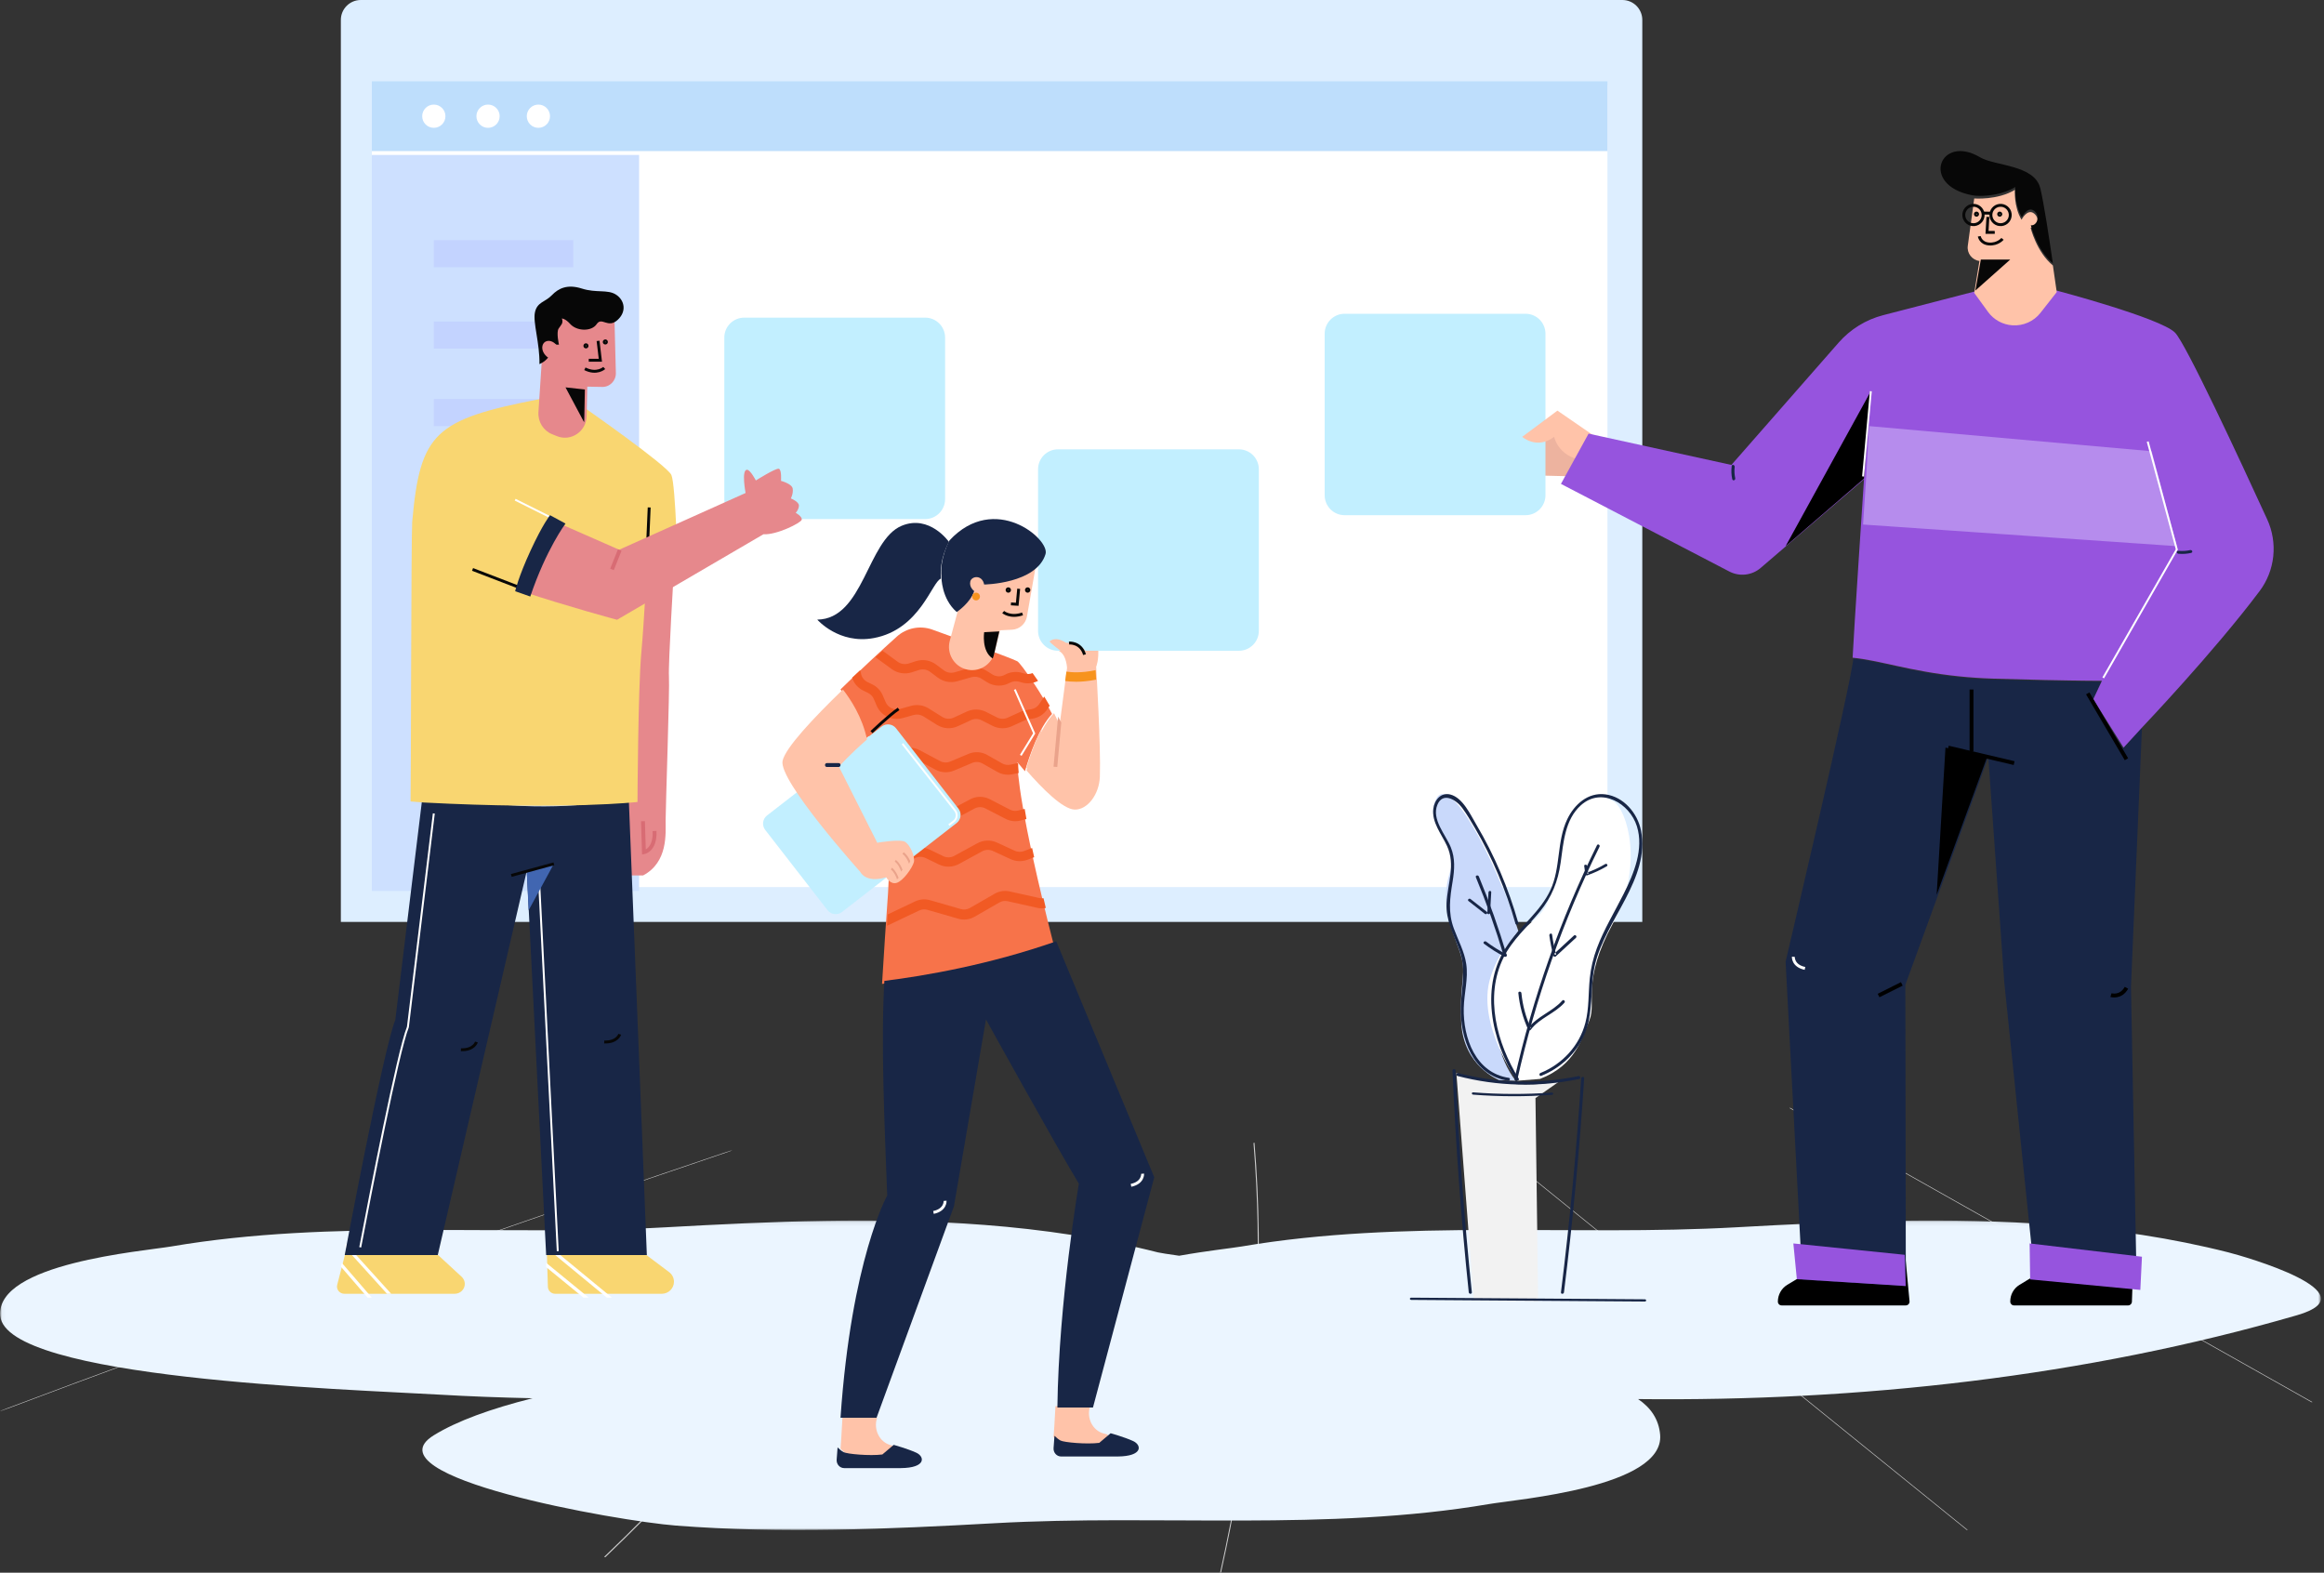 <?xml version="1.0" encoding="UTF-8"?>
<svg width="600px" height="406px" viewBox="0 0 600 406" version="1.1" xmlns="http://www.w3.org/2000/svg" xmlns:xlink="http://www.w3.org/1999/xlink">
    <rect x="0" y="0" width="600" height="406" fill="#333333" stroke="none"/>
    <!-- Generator: Sketch 51.1 (57501) - http://www.bohemiancoding.com/sketch -->
    <title>Group 150</title>
    <desc>Created with Sketch.</desc>
    <defs>
        <polygon id="path-1" points="0 0.946 189.052 0.946 189.052 68.287 0 68.287"></polygon>
        <polygon id="path-3" points="0.035 0.083 599.199 0.083 599.199 79.979 0.035 79.979"></polygon>
    </defs>
    <g id="Page-1" stroke="none" stroke-width="1" fill="none" fill-rule="evenodd">
        <g id="careers" transform="translate(-98, -930)">
            <g id="Group-150" transform="translate(98, 930)">
                <g id="Group-3" transform="translate(0, 296)">
                    <mask id="mask-2" fill="white">
                        <use xlink:href="#path-1"></use>
                    </mask>
                    <g id="Clip-2"></g>
                    <path d="M0.254,68.271 C47.753,50.417 96.488,32.842 146.45,15.564 C160.543,10.69 174.736,5.84 189.019,1.013 C189.128,0.976 188.943,0.922 188.832,0.959 C138.006,18.135 88.375,35.611 40.005,53.376 C26.582,58.306 13.258,63.258 0.026,68.232 C-0.077,68.271 0.151,68.31 0.254,68.271" id="Fill-1" fill="#DDDDDD" mask="url(#mask-2)"></path>
                </g>
                <path d="M315.258,405.908 C322.008,375.713 325.277,346.539 324.982,318.512 C324.898,310.588 324.525,302.758 323.882,295.018 C323.877,294.961 323.619,295.053 323.623,295.11 C325.895,322.482 324.678,351.008 319.9,380.61 C318.549,388.982 316.909,397.438 315.001,405.975 C314.986,406.037 315.244,405.97 315.258,405.908" id="Fill-4" fill="#CECECE"></path>
                <path d="M156.304,401.985 C182.867,376.587 205.341,349.912 223.561,322.031 C228.711,314.148 233.516,306.168 237.998,298.101 C238.03,298.041 237.714,297.962 237.681,298.021 C221.834,326.552 201.801,353.934 177.564,380.041 C170.71,387.423 163.517,394.703 156.007,401.883 C155.952,401.936 156.249,402.038 156.304,401.985" id="Fill-6" fill="#CECECE"></path>
                <path d="M462.017,286.06 C497.073,305.811 532.129,325.563 567.185,345.315 C577.044,350.87 586.904,356.426 596.763,361.981 C596.843,362.025 597.062,361.985 596.983,361.94 C561.928,342.189 526.871,322.437 491.816,302.684 L462.238,286.02 C462.157,285.975 461.938,286.015 462.017,286.06" id="Fill-8" fill="#CECECE"></path>
                <path d="M388.014,298.045 C419.169,323.258 450.323,348.472 481.477,373.686 C490.24,380.777 499.002,387.868 507.764,394.96 C507.836,395.016 508.057,395.012 507.986,394.955 C476.831,369.742 445.677,344.528 414.523,319.315 C405.76,312.224 396.997,305.132 388.236,298.041 C388.164,297.984 387.943,297.988 388.014,298.045" id="Fill-10" fill="#CECECE"></path>
                <g id="Group-14" style="mix-blend-mode: multiply;" transform="translate(0, 315)">
                    <mask id="mask-4" fill="white">
                        <use xlink:href="#path-3"></use>
                    </mask>
                    <g id="Clip-13"></g>
                    <path d="M575.336,8.316 C560.634,4.585 545.634,2.391 530.495,1.218 C503.219,-0.893 475.492,0.312 448.25,1.834 C405.991,4.193 362.346,-0.326 320.622,6.775 C318.015,7.219 311.595,7.895 304.434,9.176 C301.512,8.757 299.536,8.461 298.966,8.316 C284.264,4.585 269.264,2.391 254.125,1.218 C226.849,-0.893 199.122,0.312 171.88,1.834 C129.622,4.193 85.976,-0.326 44.252,6.775 C36.872,8.031 -1.047,11.126 0.059,24.661 C1.402,40.934 89.279,43.626 113.593,45.042 C121.034,45.476 129.04,45.784 137.484,45.967 C126.741,48.663 117.964,51.838 111.992,55.529 C94.601,66.277 159.403,77.672 174.542,78.843 C201.817,80.956 229.545,79.749 256.786,78.228 C299.045,75.869 342.691,80.388 384.415,73.286 C391.795,72.031 429.713,68.936 428.608,55.402 C428.27,51.318 426.109,48.347 422.915,46.183 C479.854,46.817 538.284,40.421 593.043,24.532 C612.686,18.832 579.393,9.345 575.336,8.316" id="Fill-12" fill="#EBF5FF" style="mix-blend-mode: multiply;" mask="url(#mask-4)"></path>
                </g>
                <path d="M424,238 L88,238 L88,5.146 C88,2.304 90.303,0 93.143,0 L418.857,0 C421.698,0 424,2.304 424,5.146 L424,238 Z" id="Fill-15" fill="#DDEEFF"></path>
                <polygon id="Fill-17" fill="#FFFFFF" points="96 229 415 229 415 22 96 22"></polygon>
                <polygon id="Fill-19" fill="#BEDEFC" points="96 39 415 39 415 21 96 21"></polygon>
                <path d="M115,30 C115,31.657 113.657,33 111.999,33 C110.343,33 109,31.657 109,30 C109,28.342 110.343,27 111.999,27 C113.657,27 115,28.342 115,30" id="Fill-20" fill="#FFFFFF"></path>
                <path d="M129,30 C129,31.657 127.658,33 126,33 C124.342,33 123,31.657 123,30 C123,28.342 124.342,27 126,27 C127.658,27 129,28.342 129,30" id="Fill-21" fill="#FFFFFF"></path>
                <path d="M142,30 C142,31.657 140.657,33 139,33 C137.342,33 136,31.657 136,30 C136,28.342 137.342,27 139,27 C140.657,27 142,28.342 142,30" id="Fill-22" fill="#FFFFFF"></path>
                <polygon id="Fill-23" fill="#CDE0FF" points="96 230 165 230 165 40 96 40"></polygon>
                <polygon id="Fill-24" fill="#C3D3FF" points="112 69 148 69 148 62 112 62"></polygon>
                <polygon id="Fill-25" fill="#C3D3FF" points="112 90 148 90 148 83 112 83"></polygon>
                <polygon id="Fill-26" fill="#C3D3FF" points="112 110 148 110 148 103 112 103"></polygon>
                <polygon id="Fill-27" fill="#C3D3FF" points="112 131 148 131 148 124 112 124"></polygon>
                <polygon id="Fill-28" fill="#C3D3FF" points="112 152 148 152 148 145 112 145"></polygon>
                <polygon id="Fill-29" fill="#C3D3FF" points="112 172 148 172 148 165 112 165"></polygon>
                <path d="M403,278.876 L396.423,283.48 L397.116,336 L380.501,335.659 L376,277 C376,277 391.577,282.116 403,278.876" id="Fill-30" fill="#F2F2F2"></path>
                <path d="M387.03,278.828 C387.03,278.828 377.775,275.236 377.261,263.949 C376.747,252.661 378.976,251.464 376.747,245.306 C374.52,239.149 371.777,233.334 374.348,225.125 C376.919,216.915 367.322,213.152 370.749,206.311 C374.177,199.47 385.66,220.678 392,240.346 C392,240.346 386.345,247.017 385.66,255.397 C384.974,263.778 386.859,273.355 391.315,279 L387.03,278.828 Z" id="Fill-31" fill="#C9D9FB"></path>
                <path d="M391.721,279 C391.721,279 381.036,264.175 384.805,252.312 C388.575,240.449 396.324,239.408 399.256,233.581 C402.188,227.753 403.025,214.641 405.957,210.479 C408.889,206.316 413.287,204.86 416.639,206.94 C419.989,209.022 424.596,223.383 416.43,238.367 C408.261,253.352 412.24,258.764 410.355,263.342 C408.47,267.92 406.795,274.997 397.581,278.535 L391.721,279 Z" id="Fill-32" fill="#FFFFFF"></path>
                <path d="M375,276.369 C375.813,295.493 377.212,314.589 379.197,333.634 C379.248,334.12 380.049,334.125 379.998,333.634 C378.013,314.589 376.614,295.493 375.801,276.369 C375.78,275.878 374.979,275.876 375,276.369" id="Fill-33" fill="#182646"></path>
                <path d="M376.271,277.766 C386.598,280.455 397.283,280.717 407.726,278.548 C408.206,278.449 408.002,277.697 407.525,277.796 C397.207,279.939 386.677,279.671 376.473,277.014 C375.998,276.89 375.796,277.642 376.271,277.766" id="Fill-34" fill="#182646"></path>
                <path d="M408.225,278.368 C407.032,296.838 405.29,315.268 403.003,333.636 C402.943,334.123 403.716,334.119 403.777,333.636 C406.064,315.268 407.806,296.838 408.999,278.368 C409.031,277.876 408.257,277.878 408.225,278.368" id="Fill-35" fill="#182646"></path>
                <path d="M380.362,282.594 C387.116,283.116 393.879,283.135 400.637,282.651 C401.118,282.617 401.123,282.025 400.637,282.059 C393.879,282.542 387.116,282.524 380.362,282.002 C379.878,281.965 379.88,282.557 380.362,282.594" id="Fill-36" fill="#182646"></path>
                <path d="M389.554,278.255 C380.985,276.996 377.713,267.966 377.905,260.198 C377.998,256.432 379.105,252.619 378.549,248.86 C378.068,245.617 376.448,242.712 375.335,239.675 C373.805,235.499 374.338,231.792 375.037,227.511 C375.524,224.523 375.726,221.589 374.563,218.732 C373.225,215.442 369.556,211.557 371.093,207.774 C372.485,204.345 375.951,206.455 377.498,208.557 C378.693,210.18 379.727,211.948 380.747,213.689 C385.298,221.444 388.793,229.775 391.253,238.443 C391.388,238.917 392.119,238.716 391.983,238.239 C389.465,229.362 385.866,220.835 381.172,212.913 C379.644,210.334 377.668,205.934 374.453,205.114 C372.026,204.495 370.343,206.497 370.053,208.767 C369.597,212.324 372.194,215.355 373.582,218.376 C375.837,223.285 373.732,228.087 373.464,233.136 C373.229,237.593 375.332,241.302 376.811,245.349 C378.605,250.258 377.336,254.731 377.159,259.753 C376.868,267.956 380.259,277.658 389.353,278.995 C389.828,279.066 390.036,278.326 389.554,278.255" id="Fill-37" fill="#182646"></path>
                <path d="M392.087,278.431 C386.475,269.36 383.202,257.294 388.168,247.23 C390.43,242.648 394.341,239.26 397.539,235.355 C400.658,231.547 402.223,227.57 402.916,222.727 C403.654,217.574 403.98,211.608 408.174,207.858 C413.463,203.128 420.749,207.383 422.602,213.296 C424.448,219.184 421.823,225.516 419.203,230.734 C416.862,235.399 414.105,239.878 412.276,244.781 C411.335,247.301 410.71,249.898 410.439,252.571 C410.053,256.385 410.281,260.291 409.311,264.032 C407.782,269.931 403.363,274.721 397.704,276.998 C397.249,277.181 397.448,277.924 397.911,277.737 C402.632,275.838 406.536,272.357 408.753,267.777 C411.613,261.871 410.355,255.284 411.781,249.066 C414.425,237.531 426.136,226.868 423.658,214.374 C422.774,209.928 419.198,205.678 414.474,205.069 C409.965,204.487 406.459,207.678 404.636,211.472 C401.872,217.227 402.968,223.966 400.293,229.747 C397.766,235.211 392.712,238.932 389.312,243.801 C381.875,254.444 385.034,268.498 391.419,278.818 C391.678,279.239 392.348,278.854 392.087,278.431" id="Fill-38" fill="#182646"></path>
                <path d="M391.739,278.722 C396.399,257.863 403.518,237.671 412.955,218.587 C413.175,218.144 412.524,217.75 412.304,218.197 C402.838,237.337 395.685,257.592 391.011,278.515 C390.902,279.002 391.632,279.209 391.739,278.722" id="Fill-39" fill="#182646"></path>
                <path d="M381.031,226.463 C383.783,233.098 386.178,239.855 388.214,246.728 C388.355,247.206 389.124,247.002 388.983,246.523 C386.946,239.65 384.553,232.893 381.8,226.257 C381.611,225.802 380.838,226.001 381.031,226.463" id="Fill-40" fill="#182646"></path>
                <path d="M364.375,335.58 C384.459,335.72 404.541,335.86 424.625,336 C425.124,336.003 425.125,335.423 424.625,335.42 C404.541,335.28 384.459,335.14 364.375,335 C363.876,334.996 363.875,335.576 364.375,335.58" id="Fill-41" fill="#182646"></path>
                <path d="M392.002,256.368 C392.326,259.666 393.165,262.784 394.546,265.813 C394.679,266.104 395.072,266.017 395.225,265.813 C397.496,262.798 401.414,261.667 403.899,258.85 C404.229,258.478 403.673,257.932 403.343,258.307 C400.809,261.178 396.873,262.337 394.546,265.425 L395.225,265.425 C393.905,262.524 393.099,259.529 392.79,256.368 C392.741,255.88 391.954,255.875 392.002,256.368" id="Fill-42" fill="#182646"></path>
                <path d="M400.005,241.515 C400.239,243.279 400.59,245.003 401.061,246.708 C401.148,247.02 401.464,247.085 401.677,246.888 C403.411,245.29 405.143,243.691 406.876,242.093 C407.242,241.756 406.718,241.178 406.355,241.513 C404.621,243.111 402.889,244.71 401.156,246.308 L401.773,246.489 C401.3,244.785 400.95,243.061 400.716,241.297 C400.647,240.777 399.937,240.998 400.005,241.515" id="Fill-43" fill="#182646"></path>
                <path d="M409.003,223.552 C409.099,224.253 409.197,224.953 409.292,225.655 C409.319,225.844 409.524,226.072 409.784,225.978 C411.558,225.345 413.236,224.572 414.825,223.639 C415.236,223.398 414.848,222.815 414.434,223.058 C412.903,223.958 411.287,224.718 409.578,225.33 L410.068,225.655 C409.973,224.953 409.876,224.253 409.779,223.552 C409.72,223.127 408.944,223.123 409.003,223.552" id="Fill-44" fill="#182646"></path>
                <path d="M379.128,232.605 C380.535,233.708 381.942,234.811 383.347,235.914 C383.718,236.204 384.246,235.688 383.872,235.395 C382.465,234.292 381.059,233.188 379.652,232.086 C379.281,231.795 378.754,232.312 379.128,232.605" id="Fill-45" fill="#182646"></path>
                <path d="M384.297,230.369 C384.198,232.123 384.099,233.877 384.001,235.631 C383.972,236.124 384.675,236.122 384.703,235.631 C384.801,233.877 384.9,232.123 384.999,230.369 C385.026,229.876 384.325,229.878 384.297,230.369" id="Fill-46" fill="#182646"></path>
                <path d="M383.138,243.633 C384.793,244.891 386.542,246.001 388.403,246.952 C388.853,247.182 389.253,246.518 388.802,246.287 C387.004,245.367 385.298,244.305 383.696,243.089 C383.3,242.787 382.737,243.328 383.138,243.633" id="Fill-47" fill="#182646"></path>
                <path d="M174,146.921 C174,146.921 172.493,171.541 172.708,174.672 C172.923,177.801 171.847,208.473 171.847,211.812 C171.847,215.15 172.493,222.592 166.032,226 L160,226 L163.662,144 L174,146.921 Z" id="Fill-48" fill="#E6888C"></path>
                <path d="M107.708,319.023 L119.182,329.604 C119.704,330.084 120,330.753 120,331.452 C120,332.86 118.825,334 117.376,334 L88.922,334 C87.671,334 86.754,332.858 87.059,331.679 L90.859,317 L107.708,319.023 Z" id="Fill-49" fill="#F9D671"></path>
                <path d="M160.273,319.023 L172.759,328.41 C173.541,329 174,329.915 174,330.887 C174,332.606 172.589,334 170.847,334 L143.34,334 C142.317,334 141.481,333.198 141.449,332.189 L141,317 L160.273,319.023 Z" id="Fill-50" fill="#F9D671"></path>
                <polygon id="Fill-51" fill="#FFFFFF" points="152 335 150.644 335 141.033 327.136 141 326"></polygon>
                <polygon id="Fill-52" fill="#FFFFFF" points="141 321 158 335 156.691 335 141.031 322.103"></polygon>
                <polygon id="Fill-53" fill="#FFFFFF" points="88.237 326 96 335 94.911 335 88 326.988"></polygon>
                <polygon id="Fill-54" fill="#FFFFFF" points="89.236 321 101 334 99.917 334 89 321.937"></polygon>
                <path d="M102.056,263.316 L109.018,206.113 C114.893,205.678 114.458,206.548 131.432,207.853 C148.403,209.157 162.33,206.113 162.33,206.113 L167,324 L141.005,324 L136.001,224.818 L113.021,324 L89,324 C89,324 99.009,270.711 102.056,263.316" id="Fill-55" fill="#182646"></path>
                <path d="M93,322 C95.459,309.094 102.775,271.305 105.307,265.141 C105.307,265.141 110.651,221.117 112,210" id="Stroke-56" stroke="#FFFFFF" stroke-width="0.5"></path>
                <path d="M160,267 C160,267 159.385,269.113 156,268.995" id="Stroke-57" stroke="#070707" stroke-width="0.75"></path>
                <path d="M123,269 C123,269 122.385,271.113 119,270.995" id="Stroke-58" stroke="#070707" stroke-width="0.75"></path>
                <path d="M144,323 L139,224" id="Stroke-59" stroke="#FFFFFF" stroke-width="0.5"></path>
                <polygon id="Fill-60" fill="#4166B1" points="136.477 235 136 225.015 143 223"></polygon>
                <path d="M143,223 L132,226" id="Stroke-61" stroke="#070707" stroke-width="0.75"></path>
                <path d="M173.334,122.619 C172.223,120.132 150.832,105.21 150.832,105.21 L139.442,103 C112.293,108.3 108.456,111.616 106.416,134.759 C106.164,137.631 106.092,205.804 106,206.898 L109.441,207.175 C146.387,209.109 164.584,207.036 164.584,207.036 C164.584,207.036 164.722,178.16 165.555,168.766 C166.388,159.37 166.945,147.211 166.945,147.211 L175,147.488 C175,147.488 174.445,125.106 173.334,122.619" id="Fill-62" fill="#F9D671"></path>
                <path d="M167,145 L167.606,131" id="Stroke-63" stroke="#070707" stroke-width="0.75"></path>
                <path d="M135,152 L122,147" id="Stroke-64" stroke="#070707" stroke-width="0.75"></path>
                <path d="M238.857,134 L192.143,134 C189.303,134 187,131.695 187,128.852 L187,87.148 C187,84.304 189.303,82 192.143,82 L238.857,82 C241.697,82 244,84.304 244,87.148 L244,128.852 C244,131.695 241.697,134 238.857,134" id="Fill-65" fill="#C2EFFF"></path>
                <path d="M145,135 L133,129" id="Stroke-66" stroke="#FFFFFF" stroke-width="0.5"></path>
                <path d="M159.857,141.913 L192.492,127.27 C192.492,127.27 191.349,121.288 192.856,121.27 C193.721,121.261 195.142,124.035 195.142,124.035 C195.142,124.035 200.286,120.801 201.066,121.01 C201.846,121.218 201.638,124.14 201.638,124.14 C201.638,124.14 204.444,124.871 204.652,126.123 C204.86,127.375 204.184,128.679 204.184,128.679 C204.184,128.679 206.315,129.514 206.263,130.558 C206.211,131.6 205.431,132.384 205.431,132.384 C205.431,132.384 207.146,133.322 206.99,134.158 C206.835,134.992 200.391,138.174 197.117,137.913 L159.303,160 C159.303,160 146.624,156.593 135,152.731 C139.018,139.986 143.853,134.887 143.853,134.887 L159.857,141.913 Z" id="Fill-67" fill="#E6888C"></path>
                <path d="M160,142 L158,147" id="Stroke-68" stroke="#D86C74"></path>
                <path d="M166,212 L166.247,220 C166.247,220 169.244,219.493 168.984,214.528" id="Stroke-69" stroke="#D86C74"></path>
                <path d="M143.802,112.598 L142.554,112.098 C140.283,111.186 138.851,108.883 139.012,106.401 L140.635,81.598 C140.841,78.447 143.409,76 146.509,76 L152.744,76 C155.934,76 158.543,78.59 158.627,81.839 L158.999,96.289 C159.051,98.285 157.457,99.923 155.498,99.886 L151.625,99.814 L151.459,107.408 C151.373,111.382 147.432,114.054 143.802,112.598" id="Fill-70" fill="#E6888C"></path>
                <path d="M151,100.549 L150.845,108.376 C150.84,108.589 150.822,108.796 150.798,109 L146,100 L151,100.549 Z" id="Fill-71" fill="#070707"></path>
                <polyline id="Stroke-72" stroke="#070707" stroke-width="0.75" points="154.407 88 155 93 152 93"></polyline>
                <path d="M156,95 C156,95 154.088,96.768 151,95.204" id="Stroke-73" stroke="#070707" stroke-width="0.75"></path>
                <path d="M151.002,89.248 C150.982,89.403 151.092,89.543 151.247,89.562 C151.401,89.582 151.542,89.472 151.562,89.317 C151.581,89.163 151.471,89.022 151.316,89.002 C151.161,88.983 151.021,89.093 151.002,89.248 Z" id="Stroke-74" stroke="#070707" stroke-width="0.75"></path>
                <path d="M156.002,88.248 C155.982,88.403 156.092,88.543 156.247,88.562 C156.401,88.581 156.542,88.472 156.562,88.317 C156.581,88.163 156.471,88.022 156.316,88.002 C156.161,87.983 156.021,88.093 156.002,88.248 Z" id="Stroke-75" stroke="#070707" stroke-width="0.75"></path>
                <path d="M145.072,82.213 C145.072,82.213 145.958,82.23 147.196,83.621 C148.898,85.532 152.72,85.655 154.047,83.674 C155.375,81.691 156.915,84.873 159.411,82.63 C161.907,80.387 161.216,77.466 159.039,76.058 C156.861,74.65 153.994,75.693 150.223,74.493 C146.453,73.294 144.169,74.441 142.47,76.215 C140.771,77.988 138.7,77.936 138.115,80.596 C137.531,83.256 139.371,88.523 139.275,94 C139.275,94 142.214,92.782 141.998,90.601 C141.78,88.419 142.4,88.454 143.62,88.976 L144.311,88.976 C144.311,88.976 143.585,85.812 144.223,84.821 C144.86,83.83 145.496,83.517 145.072,82.213" id="Fill-76" fill="#070707"></path>
                <path d="M144,89.522 C144,89.522 143.061,87.925 141.544,88.003 C139.407,88.113 139.182,91.682 142.837,93" id="Fill-77" fill="#E6888C"></path>
                <path d="M136.903,154 L133,152.63 C133,152.63 133.807,149.006 136.965,142.162 C140.123,135.319 142.003,133 142.003,133 L146,135.162 C146,135.162 141.035,141.755 136.903,154" id="Fill-78" fill="#182646"></path>
                <polygon id="Fill-79" fill="#EDB39F" points="407.333 123 396 122.727 398.266 111 413 116.181"></polygon>
                <path d="M393.857,133 L347.143,133 C344.302,133 342,130.695 342,127.852 L342,86.148 C342,83.304 344.302,81 347.143,81 L393.857,81 C396.698,81 399,83.304 399,86.148 L399,127.852 C399,130.695 396.698,133 393.857,133" id="Fill-80" fill="#C2EFFF"></path>
                <path d="M413,113.516 L402.09,106 L393,112.771 C393,112.771 396.775,116.156 401.251,112.771 C401.251,112.771 402.37,118.864 410.622,119" id="Fill-81" fill="#FFC3A9"></path>
                <path d="M531.34,321.142 L531.34,322.642 C531.34,324.502 530.383,326.224 528.822,327.173 L521.366,331.705 C519.899,332.595 519,334.213 519,335.959 L519,336.021 C519,336.562 519.428,337 519.955,337 L549.451,337 C549.965,337 550.387,336.583 550.406,336.056 L551,319 L531.34,321.142 Z" id="Fill-82" fill="#000000"></path>
                <path d="M471.495,321.142 C471.495,323.932 470.042,326.515 467.671,327.938 L461.448,331.673 C459.93,332.584 459,334.236 459,336.021 C459,336.562 459.432,337 459.966,337 L492.034,337 C492.603,337 493.049,336.503 492.996,335.929 L491.402,319 L471.495,321.142 Z" id="Fill-83" fill="#000000"></path>
                <path d="M542.562,175.953 L540.334,180.715 L548.128,193.182 L553,187.859 L550.165,254.786 L551.606,330.039 L525.255,329.132 L517.463,253.683 L513.333,195.424 L491.914,254.256 L492.04,332 L465.316,330.318 L461,248.264 C461,248.264 478.26,175.043 478.468,170 C486.75,170.77 496.632,174.833 514.586,175.393 C532.541,175.953 542.562,175.953 542.562,175.953" id="Fill-84" fill="#182646"></path>
                <path d="M447.005,120.024 L474.689,88.45 C477.726,84.986 481.731,82.517 486.184,81.365 L509.96,75.211 L513.483,80.151 C514.925,82.172 517.193,83.441 519.664,83.607 C522.421,83.793 525.09,82.587 526.777,80.392 L530.925,75 C530.925,75 557.762,82.082 561.535,85.868 C564.309,88.65 578.174,118.458 585.333,134.075 C588.115,140.142 587.382,147.255 583.379,152.589 C571.577,168.318 553.149,187.672 553.149,187.672 L548.256,193 L540.429,180.52 L542.666,175.753 C542.666,175.753 537.501,175.753 527.944,175.547 C524.16,175.466 519.687,175.351 514.572,175.192 C511.403,175.093 508.496,174.882 505.792,174.604 C493.116,173.299 485.156,170.429 478.301,169.793 C478.512,164.745 481.236,123.729 481.236,123.729 L454.567,146.61 C452.313,148.545 449.114,148.915 446.479,147.544 L403,124.92 L410.132,111.946 L447.005,120.024 Z" id="Fill-85" fill="#9654DE"></path>
                <path d="M555.502,116.493 L562,141 L481,135.411 C481.436,128.809 481.761,123.92 481.761,123.92 L482.563,110 L555.502,116.493 Z" id="Fill-86" fill="#B68CED"></path>
                <polyline id="Stroke-87" stroke="#FFFFFF" stroke-width="0.5" points="543 175 562 141.848 554.483 114"></polyline>
                <path d="M520,197 L503,193" id="Stroke-88" stroke="#000000"></path>
                <path d="M509,194 L509,178" id="Stroke-89" stroke="#000000"></path>
                <polygon id="Fill-90" fill="#000000" points="483 101 481.222 123.569 461 141"></polygon>
                <path d="M539,179 L549,196" id="Stroke-91" stroke="#000000"></path>
                <path d="M520.206,49 C520.206,49 519.85,53.296 521.911,56.719 C521.911,56.719 523.413,53.746 525.141,55.112 C526.953,56.544 525.709,59.024 524.254,58.78 C524.254,58.78 525.745,65.003 530.01,68.535 C530.594,72.482 531,75.406 531,75.406 L526.786,80.778 C525.07,82.966 522.358,84.167 519.557,83.981 C517.046,83.816 514.741,82.552 513.276,80.538 L509.696,75.615 L511.045,67.372 C509.121,67.112 507.774,65.37 508.032,63.476 L509.696,51.235 C509.696,51.235 515.732,51.725 520.206,49" id="Fill-92" fill="#FFC3A9"></path>
                <path d="M511.184,40.593 C515.065,42.893 525.293,42.496 526.766,48.632 C527.677,52.422 529.069,61.562 530,68 C525.783,64.433 524.309,58.153 524.309,58.153 C525.748,58.399 526.977,55.895 525.187,54.45 C523.479,53.071 521.993,56.072 521.993,56.072 C519.957,52.616 520.309,48.279 520.309,48.279 C517.15,50.244 513.204,50.553 511.206,50.57 C510.49,50.576 509.778,50.526 509.075,50.389 C495.604,47.765 500.865,34.476 511.184,40.593" id="Fill-93" fill="#070707"></path>
                <polyline id="Stroke-94" stroke="#070707" stroke-width="0.75" points="513.228 56 513 59.991 515 60"></polyline>
                <path d="M516.002,55.248 C515.983,55.403 516.093,55.544 516.248,55.563 C516.403,55.582 516.544,55.472 516.564,55.317 C516.582,55.163 516.473,55.021 516.317,55.002 C516.163,54.983 516.022,55.093 516.002,55.248 Z" id="Stroke-95" stroke="#070707" stroke-width="0.75"></path>
                <path d="M510.002,55.248 C509.983,55.403 510.093,55.544 510.248,55.563 C510.403,55.582 510.544,55.472 510.564,55.317 C510.582,55.163 510.473,55.021 510.317,55.002 C510.162,54.983 510.022,55.093 510.002,55.248 Z" id="Stroke-96" stroke="#070707" stroke-width="0.75"></path>
                <path d="M514.013,55.755 C514.154,57.129 515.382,58.127 516.755,57.987 C518.129,57.845 519.127,56.618 518.987,55.244 C518.845,53.872 517.618,52.872 516.245,53.013 C514.871,53.154 513.873,54.381 514.013,55.755 Z" id="Stroke-97" stroke="#070707" stroke-width="0.75"></path>
                <path d="M507.013,55.756 C507.154,57.128 508.382,58.128 509.755,57.987 C511.129,57.846 512.127,56.619 511.987,55.245 C511.845,53.871 510.618,52.873 509.245,53.013 C507.871,53.155 506.873,54.382 507.013,55.756 Z" id="Stroke-98" stroke="#070707" stroke-width="0.75"></path>
                <path d="M514,55.037 L512,55" id="Stroke-99" stroke="#070707" stroke-width="0.75"></path>
                <path d="M517,61.663 C517,61.663 515.772,63.154 513.529,62.987 C511.289,62.822 511,61 511,61" id="Stroke-100" stroke="#070707" stroke-width="0.75"></path>
                <polygon id="Fill-101" fill="#070707" points="519 67 510 75 511.401 67"></polygon>
                <path d="M481,123 L483,101" id="Stroke-102" stroke="#FFFFFF" stroke-width="0.5"></path>
                <polygon id="Fill-103" fill="#000000" points="513 195.512 500 231 502.274 193"></polygon>
                <path d="M463.002,247 C463.002,247 462.807,249.327 466,250" id="Stroke-104" stroke="#FFFFFF" stroke-width="0.75"></path>
                <path d="M545,256.891 C545,256.891 547.515,257.682 549,255" id="Stroke-105" stroke="#000000"></path>
                <path d="M491,254 L485,257" id="Stroke-106" stroke="#000000"></path>
                <path d="M565.413,142.016 C564.436,142.234 563.458,142.29 562.452,142.197 C561.846,142.141 561.852,142.901 562.452,142.956 C563.539,143.057 564.612,142.983 565.666,142.747 C566.252,142.617 566.003,141.884 565.413,142.016" id="Fill-107" fill="#182646"></path>
                <path d="M447.986,123.414 C447.789,122.486 447.736,121.541 447.85,120.591 C447.922,119.999 447.152,119.743 447.079,120.341 C446.943,121.465 446.98,122.562 447.215,123.665 C447.34,124.252 448.112,124.003 447.986,123.414" id="Fill-108" fill="#182646"></path>
                <polygon id="Fill-109" fill="#9654DE" points="492 332 491.755 323.937 463 321 463.903 330.227"></polygon>
                <polygon id="Fill-110" fill="#9654DE" points="552.58 333 553 324.429 524 321 524.14 330.286"></polygon>
                <path d="M285.996,370.353 C285.661,370.25 285.308,370.155 284.94,370.059 C282.056,369.313 280.43,366.005 281.447,363 L272.496,363 C272.384,364.744 272.28,366.515 272.191,368.345 L272,371.015 C272.436,371.461 272.968,371.944 273.487,372.235 C274.638,372.883 283.65,373.57 285.121,372.235 C285.835,371.587 286.033,370.932 285.996,370.353" id="Fill-111" fill="#FFC3A9"></path>
                <path d="M292.548,372.016 C290.316,370.994 286.736,370 286.736,370 L283.802,372.485 C280.526,372.895 274.707,372.372 273.782,371.873 C273.246,371.583 272.694,371.102 272.242,370.658 L272.006,373.823 C271.919,374.997 272.813,376 273.949,376 L288.564,376 C295.12,375.946 294.781,373.039 292.548,372.016" id="Fill-112" fill="#182646"></path>
                <path d="M227.723,254 C238.235,252.674 254.744,249.803 272,243.72 C263.198,209.172 262.666,198.989 262.692,196.789 C263.293,197.527 263.939,198.306 264.621,199.104 C265.827,194.969 268.278,187.804 271.617,184.311 C269.525,179.987 263.673,171.3 262.638,170.705 C261.181,169.869 240.663,162.521 240.663,162.521 C237.517,161.408 234.015,162.106 231.533,164.345 C227.905,167.617 222.35,172.715 217,177.976 C218.942,180.503 221.988,185.191 223.167,191.003 C223.534,190.678 223.914,190.349 224.304,190.018 C225.774,195.057 230.494,212.917 229.271,230.537 C228.773,237.707 228.208,245.592 227.723,254" id="Fill-113" fill="#F7734A"></path>
                <path d="M235.393,173.564 L237.254,172.966 C238.239,172.653 239.314,172.829 240.132,173.44 L242.145,174.949 C243.564,176.013 245.441,176.354 247.165,175.859 L250.781,174.824 C251.658,174.574 252.594,174.705 253.357,175.187 L254.834,176.117 C255.767,176.705 256.828,177 257.89,177 C258.852,177 259.818,176.757 260.691,176.27 C261.432,175.859 262.325,175.758 263.141,175.998 L263.748,176.176 C265.176,176.594 266.709,176.433 268,175.773 C267.518,175.069 267.043,174.393 266.588,173.762 C265.926,174.033 265.178,174.086 264.474,173.88 L263.867,173.702 C262.394,173.269 260.78,173.446 259.441,174.193 C258.425,174.758 257.184,174.729 256.198,174.107 L254.72,173.177 C253.341,172.308 251.646,172.068 250.072,172.523 L246.455,173.559 C245.503,173.83 244.461,173.644 243.675,173.053 L241.662,171.546 C240.185,170.438 238.241,170.117 236.466,170.688 L234.605,171.285 C233.64,171.594 232.576,171.429 231.762,170.838 L227.862,168 C227.257,168.535 226.636,169.086 226,169.655 L230.262,172.754 C231.73,173.821 233.648,174.124 235.393,173.564" id="Fill-114" fill="#F15A24"></path>
                <path d="M269.598,179.814 L268.297,181.765 C267.826,182.474 267.066,182.961 266.215,183.101 L264.933,183.31 C264.439,183.391 263.957,183.537 263.498,183.745 L260.141,185.274 C259.279,185.668 258.262,185.647 257.418,185.219 L254.565,183.775 C253.03,182.998 251.179,182.965 249.614,183.69 L246.24,185.254 C245.273,185.702 244.157,185.633 243.253,185.068 L239.748,182.876 C238.403,182.035 236.752,181.798 235.214,182.223 L232.361,183.018 C230.861,183.438 229.273,182.69 228.664,181.281 L227.877,179.46 C227.358,178.261 226.418,177.28 225.23,176.696 L223.956,176.071 C223.111,175.656 222.511,174.897 222.313,173.99 L222.097,173 C221.402,173.644 220.705,174.295 220,174.956 C220.446,176.392 221.458,177.581 222.841,178.26 L224.115,178.886 C224.773,179.209 225.293,179.753 225.581,180.417 L226.368,182.238 C227.467,184.78 230.333,186.128 233.043,185.373 L235.895,184.578 C236.746,184.342 237.662,184.473 238.407,184.939 L241.911,187.132 C243.541,188.151 245.558,188.276 247.304,187.467 L250.68,185.903 C251.547,185.503 252.571,185.519 253.422,185.95 L256.275,187.394 C257.073,187.798 257.956,188 258.841,188 C259.645,188 260.451,187.832 261.193,187.494 L264.546,185.965 C264.801,185.85 265.069,185.768 265.343,185.724 L266.626,185.514 C268.163,185.262 269.534,184.384 270.386,183.105 L271,182.184 C270.583,181.442 270.109,180.643 269.598,179.814" id="Fill-115" fill="#F15A24"></path>
                <path d="M236.233,195.884 L241.559,198.715 C243.033,199.498 244.758,199.576 246.291,198.931 L250.987,196.955 C251.87,196.584 252.851,196.642 253.682,197.115 L257.501,199.28 C258.339,199.755 259.279,200 260.227,200 C260.6,200 260.973,199.963 261.344,199.886 L263,199.543 C262.889,198.323 262.858,197.508 262.855,196.991 L260.844,197.408 C260.118,197.557 259.363,197.438 258.716,197.072 L254.898,194.906 C253.397,194.055 251.624,193.949 250.033,194.619 L245.337,196.594 C244.487,196.952 243.531,196.908 242.716,196.475 L237.389,193.644 C236.083,192.949 234.525,192.81 233.119,193.258 L226,195.533 C226.183,196.306 226.373,197.127 226.565,198.004 L233.867,195.67 C234.645,195.422 235.509,195.5 236.233,195.884" id="Fill-116" fill="#F15A24"></path>
                <path d="M235.094,207.826 L243.882,210.882 C245.311,211.38 246.839,211.26 248.185,210.543 L251.623,208.715 C252.489,208.255 253.527,208.249 254.398,208.696 L259.636,211.396 C260.41,211.796 261.26,212 262.112,212 C262.552,212 262.993,211.946 263.426,211.837 L265,211.438 C264.836,210.512 264.687,209.642 264.55,208.816 L262.839,209.249 C262.136,209.427 261.39,209.342 260.74,209.006 L255.503,206.305 C253.928,205.495 252.056,205.507 250.49,206.339 L247.053,208.167 C246.309,208.563 245.462,208.63 244.669,208.354 L235.881,205.298 C234.952,204.976 233.951,204.913 232.99,205.118 L228,206.193 C228.13,207.053 228.258,207.931 228.379,208.828 L233.492,207.727 C234.025,207.612 234.578,207.647 235.094,207.826" id="Fill-117" fill="#F15A24"></path>
                <path d="M261.964,219.619 L257.421,217.521 C255.797,216.769 253.894,216.835 252.327,217.692 L246.373,220.947 C245.484,221.432 244.409,221.459 243.496,221.015 L240.092,219.36 C238.201,218.442 235.979,218.636 234.288,219.869 L230.026,222.975 C230.037,223.98 230.026,224.989 230,226 L235.772,221.793 C236.707,221.109 237.937,221 238.986,221.511 L242.39,223.165 C244.037,223.966 245.979,223.919 247.586,223.042 L253.539,219.787 C254.407,219.31 255.459,219.275 256.36,219.692 L260.903,221.789 C262.281,222.426 263.886,222.48 265.303,221.939 L267,221.292 C266.813,220.47 266.638,219.682 266.468,218.912 L264.4,219.701 C263.614,220 262.726,219.969 261.964,219.619" id="Fill-118" fill="#F15A24"></path>
                <path d="M268.362,231.846 L260.682,230.129 C259.355,229.835 257.971,230.047 256.785,230.728 L250.411,234.396 C249.694,234.808 248.867,234.91 248.077,234.683 L240.092,232.386 C238.818,232.02 237.459,232.133 236.261,232.703 L229.196,236.061 C229.131,237.03 229.066,238.01 229,239 L237.303,235.053 C237.966,234.738 238.72,234.676 239.424,234.879 L247.408,237.175 C248.832,237.586 250.329,237.401 251.624,236.657 L257.997,232.989 C258.653,232.611 259.42,232.493 260.155,232.657 L267.835,234.373 C268.556,234.535 269.286,234.531 270,234.397 C269.798,233.543 269.602,232.705 269.412,231.884 C269.066,231.932 268.712,231.924 268.362,231.846" id="Fill-119" fill="#F15A24"></path>
                <path d="M246.973,212.477 L217.379,235.442 C216.221,236.341 214.552,236.131 213.654,234.973 L197.557,214.247 C196.659,213.088 196.869,211.422 198.027,210.522 L227.62,187.557 C228.779,186.659 230.446,186.869 231.346,188.027 L247.442,208.753 C248.341,209.911 248.132,211.579 246.973,212.477" id="Fill-120" fill="#C2EFFF"></path>
                <path d="M233,192 C237.969,198.311 246.571,209.239 246.571,209.239 C247.262,210.116 247.101,211.379 246.212,212.059 C246.212,212.059 245.766,212.4 244.982,213" id="Stroke-121" stroke="#FFFFFF" stroke-width="0.5"></path>
                <path d="M233.72,217.353 C232.462,216.525 226.482,217.56 226.482,217.56 L216.587,197.924 C216.587,197.924 219.372,194.77 223.841,190.904 C222.653,185.147 219.582,180.503 217.622,178 C209.994,185.366 202.777,193.054 202.043,196.405 C200.923,201.513 222.077,225.048 222.077,225.048 C222.077,225.048 223.44,228.12 228.79,226.464 C228.79,226.464 229.839,228.431 231.517,227.913 C233.195,227.396 235.503,224.083 235.923,222.633 C236.342,221.184 234.979,218.182 233.72,217.353" id="Fill-122" fill="#FFC3A9"></path>
                <path d="M283.005,172.126 C283.005,172.126 283.782,170.352 283.5,167.116 C283.217,163.881 281.768,161.794 281.768,161.794 C281.768,161.794 281.98,158.176 281.91,156.646 C281.839,155.115 280.991,155.254 280.709,155.985 C280.426,156.715 279.755,160.82 279.755,160.82 C279.755,160.82 279.367,155.219 279.262,154.837 C279.155,154.454 278.785,154.124 278.378,154.141 C277.971,154.159 277.496,154.524 277.496,154.524 C277.354,154.141 276.825,153.828 276.259,154.106 C275.694,154.385 275.835,161.412 275.835,161.412 C274.564,159.255 271.882,156.064 271.315,157.515 C270.874,158.646 277.072,166.003 275.694,166.212 C274.317,166.421 270.926,164.751 270.714,165.795 C270.502,166.838 272.198,167.151 273.787,168.299 C275.377,169.447 275.482,172.473 275.482,172.473 L273.575,187.084 C273.575,187.084 272.99,185.862 272.126,184.11 C268.725,187.598 266.227,194.752 265,198.881 C269.124,203.613 274.414,208.922 277.46,208.999 C280.708,209.081 283.787,205.153 283.958,200.511 C284.242,192.858 283.005,172.126 283.005,172.126" id="Fill-123" fill="#FFC3A9"></path>
                <path d="M272.963,198 L274,186.533 C273.969,186.473 273.661,185.9 273.171,185 L272,197.933 L272.963,198 Z" id="Fill-124" fill="#EAA38B"></path>
                <path d="M277.038,206.376 C272.78,206.174 267.174,197.451 267.174,197.451 L269.042,188 C267.199,191.391 265.814,195.45 265,198.165 C269.041,202.764 274.225,207.923 277.211,207.999 C279.63,208.06 281.95,205.866 283,202.83 C282.467,203.766 280.583,206.545 277.038,206.376" id="Fill-125" fill="#FFC3A9"></path>
                <polyline id="Stroke-126" stroke="#FFFFFF" stroke-width="0.5" points="262 178 267 189.334 263.535 195"></polyline>
                <path d="M225,189 C225,189 229.652,184.54 232,183" id="Stroke-127" stroke="#070707" stroke-width="0.75"></path>
                <path d="M233,220.449 L233.302,220 C234.132,220.601 234.67,221.539 235,222.306 C234.927,222.514 234.826,222.747 234.702,223 C234.436,222.257 233.904,221.104 233,220.449" id="Fill-128" fill="#EAA38B"></path>
                <path d="M231,222.413 L231.278,222 C232.194,222.663 232.726,223.775 233,224.522 C232.887,224.683 232.769,224.844 232.647,225 C232.44,224.353 231.938,223.093 231,222.413" id="Fill-129" fill="#EAA38B"></path>
                <path d="M230,224.456 L230.285,224 C231.171,224.69 231.707,225.82 232,226.639 C231.863,226.774 231.726,226.894 231.59,227 C231.334,226.244 230.835,225.107 230,224.456" id="Fill-130" fill="#EAA38B"></path>
                <path d="M319.857,168 L273.143,168 C270.303,168 268,165.695 268,162.852 L268,121.148 C268,118.304 270.303,116 273.143,116 L319.857,116 C322.697,116 325,118.304 325,121.148 L325,162.852 C325,165.695 322.697,168 319.857,168" id="Fill-131" fill="#C2EFFF"></path>
                <path d="M274.099,168.222 C274.099,168.222 270.82,165.784 271.008,165.579 C271.198,165.376 272.547,164.201 275.193,165.926 C275.193,165.926 280.681,165.98 281,170" id="Fill-132" fill="#FFC3A9"></path>
                <path d="M245.209,165.425 L252.323,139 L268,142.763 L265.139,159.135 C264.805,161.046 263.199,162.469 261.271,162.564 L258.172,162.716 L256.778,168.425 C255.973,171.722 252.609,173.693 249.357,172.774 C246.204,171.882 244.353,168.604 245.209,165.425" id="Fill-133" fill="#FFC3A9"></path>
                <path d="M245,139.895 C245,139.895 239.976,132.724 232.775,135.741 C223.888,139.466 222.983,159.802 211,159.958 C211,159.958 216.575,166.404 225.598,164.719 C237.562,162.486 240.595,150.161 242.929,149.378 C242.443,144.297 245,139.895 245,139.895" id="Fill-134" fill="#182646"></path>
                <path d="M245.143,139.498 C245.143,139.498 242.573,143.914 243.062,149.009 C243.062,149.009 243.018,154.541 247.005,158 C247.005,158 250.53,155.652 251.507,152.586 C251.507,152.586 250.188,151.643 250.499,150.15 C250.813,148.656 253.579,148.302 254.087,150.896 C254.087,150.896 267.593,150.717 269.932,143.035 C271.105,139.184 256.794,127 245.143,139.498" id="Fill-135" fill="#182646"></path>
                <path d="M272.703,243.016 C272.702,243.011 272.7,243.006 272.699,243 C255.404,249.049 238.858,251.905 228.322,253.223 C227.398,269.107 228.355,290.007 229.057,308.628 C229.057,308.628 219.821,325.016 217,366 L226.307,366 L246.287,311.399 L254.557,263.174 C254.557,263.174 272.428,295.482 278.538,305.579 C278.538,305.579 273.325,336.038 272.99,363.367 L282.178,363.367 L298,303.916 L272.703,243.016 Z" id="Fill-136" fill="#182646"></path>
                <path d="M230.996,373.353 C230.662,373.251 230.309,373.154 229.941,373.06 C227.056,372.313 225.431,369.005 226.448,366.001 L226.448,366 L217.495,366 C217.384,367.744 217.28,369.515 217.191,371.345 L217,374.015 C217.436,374.461 217.968,374.944 218.486,375.236 C219.638,375.883 228.651,376.57 230.121,375.236 C230.836,374.588 231.033,373.933 230.996,373.353" id="Fill-137" fill="#FFC3A9"></path>
                <polyline id="Stroke-138" stroke="#070707" stroke-width="0.75" points="263 152 262.627 156 261 155.897"></polyline>
                <path d="M259,158 C259,158 260.783,159.581 264,158.482" id="Stroke-139" stroke="#070707" stroke-width="0.75"></path>
                <path d="M253,154 C253,154.552 252.552,155 251.999,155 C251.447,155 251,154.552 251,154 C251,153.448 251.447,153 251.999,153 C252.552,153 253,153.448 253,154" id="Fill-140" fill="#F7931E"></path>
                <path d="M258,163 L254.084,163.204 C254.084,163.204 253.339,168.112 256.289,170 C256.43,169.664 256.55,169.313 256.635,168.942 L258,163 Z" id="Fill-141" fill="#070707"></path>
                <path d="M260.635,152.317 C260.635,152.492 260.493,152.634 260.318,152.634 C260.143,152.634 260,152.492 260,152.317 C260,152.142 260.143,152 260.318,152 C260.493,152 260.635,152.142 260.635,152.317 Z" id="Stroke-142" stroke="#070707" stroke-width="0.75"></path>
                <path d="M265.635,152.317 C265.635,152.492 265.493,152.634 265.318,152.634 C265.143,152.634 265,152.492 265,152.317 C265,152.142 265.143,152 265.318,152 C265.493,152 265.635,152.142 265.635,152.317 Z" id="Stroke-143" stroke="#070707" stroke-width="0.75"></path>
                <path d="M294.998,303 C294.998,303 295.193,305.327 292,306" id="Stroke-144" stroke="#FFFFFF" stroke-width="0.75"></path>
                <path d="M243.998,310 C243.998,310 244.193,312.327 241,313" id="Stroke-145" stroke="#FFFFFF" stroke-width="0.75"></path>
                <path d="M276,166.006 C276,166.006 279.033,165.723 280,169" id="Stroke-146" stroke="#070707" stroke-width="0.75"></path>
                <path d="M283,175.454 C282.94,174.365 282.891,173.516 282.861,173 C279.288,173.768 276.65,173.582 275.32,173.383 L275,175.802 C275.707,175.907 276.655,176 277.843,176 C279.256,176 281,175.854 283,175.454" id="Fill-147" fill="#F7931E"></path>
                <path d="M236.548,375.016 C234.315,373.994 230.735,373 230.735,373 L227.801,375.485 C224.526,375.895 218.707,375.372 217.782,374.873 C217.246,374.583 216.694,374.102 216.242,373.658 L216.006,376.824 C215.919,377.998 216.813,379 217.949,379 L232.564,379 C239.12,378.946 238.781,376.039 236.548,375.016" id="Fill-148" fill="#182646"></path>
                <path d="M213.462,198 L216.539,198 C217.153,198 217.154,197 216.539,197 L213.462,197 C212.846,197 212.846,198 213.462,198" id="Fill-149" fill="#182646"></path>
            </g>
        </g>
    </g>
</svg>